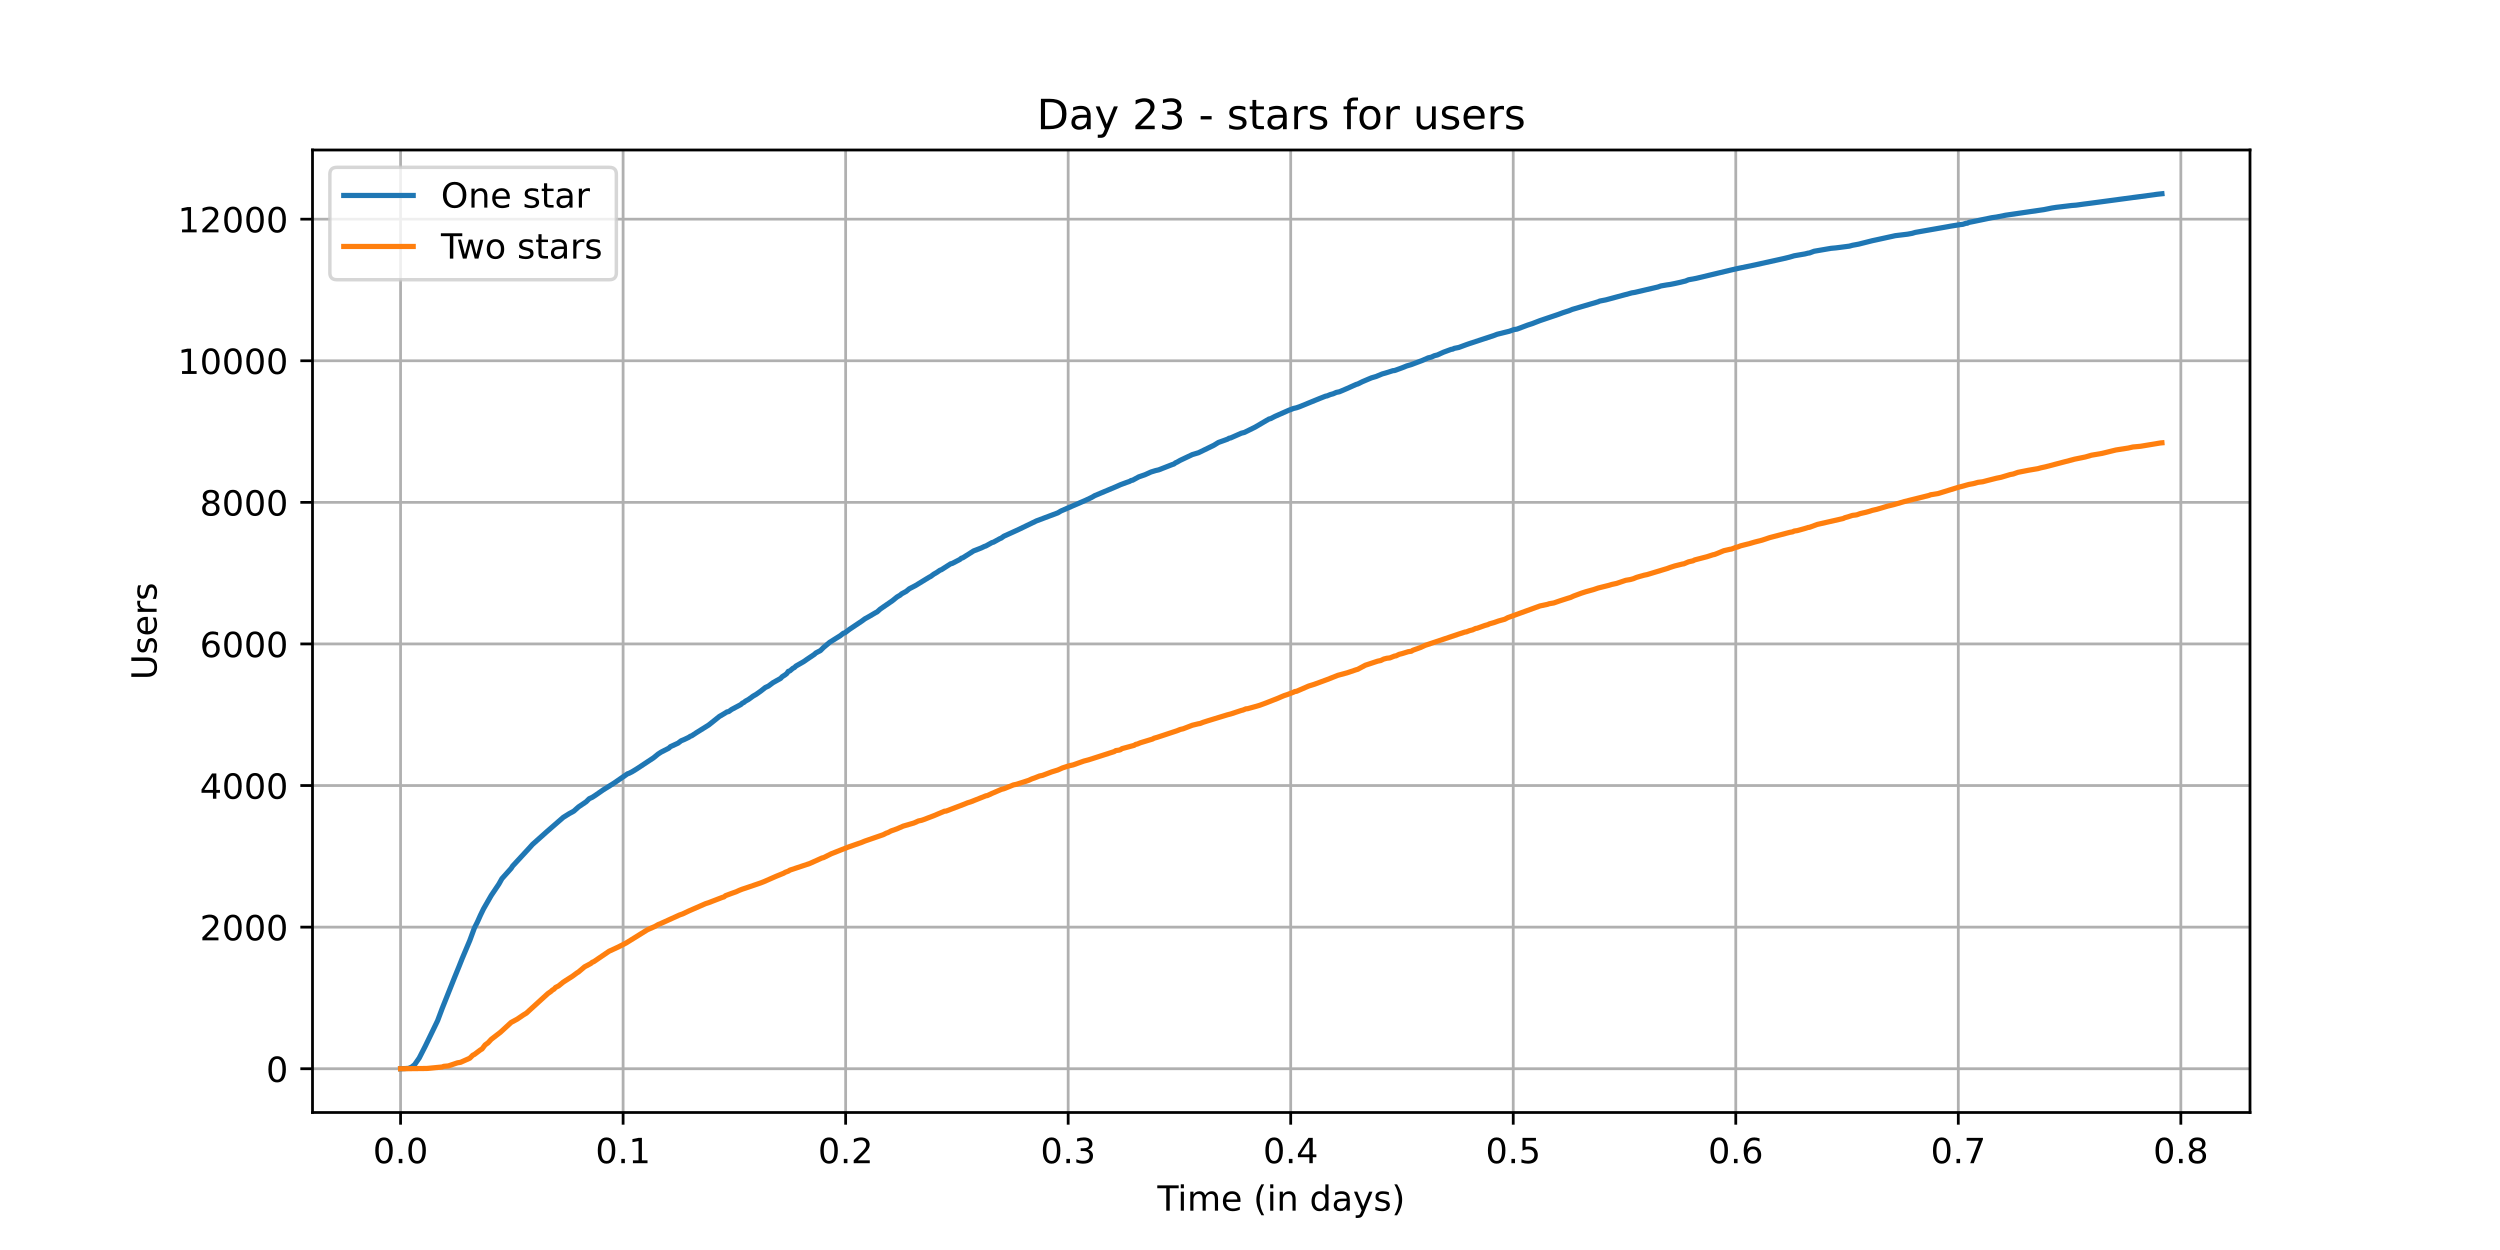 <?xml version="1.0" encoding="utf-8" standalone="no"?>
<!DOCTYPE svg PUBLIC "-//W3C//DTD SVG 1.1//EN"
  "http://www.w3.org/Graphics/SVG/1.1/DTD/svg11.dtd">
<!-- Created with matplotlib (https://matplotlib.org/) -->
<svg height="360pt" version="1.1" viewBox="0 0 720 360" width="720pt" xmlns="http://www.w3.org/2000/svg" xmlns:xlink="http://www.w3.org/1999/xlink">
 <defs>
  <style type="text/css">*{stroke-linecap:butt;stroke-linejoin:round;}</style>
 </defs>
 <g id="figure_1">
  <g id="patch_1">
   <path d="M 0 360 
L 720 360 
L 720 0 
L 0 0 
z
" style="fill:#ffffff;"/>
  </g>
  <g id="axes_1">
   <g id="patch_2">
    <path d="M 90 320.4 
L 648 320.4 
L 648 43.2 
L 90 43.2 
z
" style="fill:#ffffff;"/>
   </g>
   <g id="matplotlib.axis_1">
    <g id="xtick_1">
     <g id="line2d_1">
      <path clip-path="url(#p499cdba7c2)" d="M 115.364 320.4 
L 115.364 43.2 
" style="fill:none;stroke:#b0b0b0;stroke-linecap:square;stroke-width:0.8;"/>
     </g>
     <g id="line2d_2">
      <defs>
       <path d="M 0 0 
L 0 3.5 
" id="m4b38cd7a75" style="stroke:#000000;stroke-width:0.8;"/>
      </defs>
      <g>
       <use style="stroke:#000000;stroke-width:0.8;" x="115.364" xlink:href="#m4b38cd7a75" y="320.4"/>
      </g>
     </g>
     <g id="text_1">
      <!-- 0.0 -->
      <g transform="translate(107.412 334.998)scale(0.1 -0.1)">
       <defs>
        <path d="M 31.781 66.406 
Q 24.172 66.406 20.328 58.906 
Q 16.5 51.422 16.5 36.375 
Q 16.5 21.391 20.328 13.891 
Q 24.172 6.391 31.781 6.391 
Q 39.453 6.391 43.281 13.891 
Q 47.125 21.391 47.125 36.375 
Q 47.125 51.422 43.281 58.906 
Q 39.453 66.406 31.781 66.406 
z
M 31.781 74.219 
Q 44.047 74.219 50.516 64.516 
Q 56.984 54.828 56.984 36.375 
Q 56.984 17.969 50.516 8.266 
Q 44.047 -1.422 31.781 -1.422 
Q 19.531 -1.422 13.062 8.266 
Q 6.594 17.969 6.594 36.375 
Q 6.594 54.828 13.062 64.516 
Q 19.531 74.219 31.781 74.219 
z
" id="DejaVuSans-48"/>
        <path d="M 10.688 12.406 
L 21 12.406 
L 21 0 
L 10.688 0 
z
" id="DejaVuSans-46"/>
       </defs>
       <use xlink:href="#DejaVuSans-48"/>
       <use x="63.623" xlink:href="#DejaVuSans-46"/>
       <use x="95.41" xlink:href="#DejaVuSans-48"/>
      </g>
     </g>
    </g>
    <g id="xtick_2">
     <g id="line2d_3">
      <path clip-path="url(#p499cdba7c2)" d="M 179.453 320.4 
L 179.453 43.2 
" style="fill:none;stroke:#b0b0b0;stroke-linecap:square;stroke-width:0.8;"/>
     </g>
     <g id="line2d_4">
      <g>
       <use style="stroke:#000000;stroke-width:0.8;" x="179.453" xlink:href="#m4b38cd7a75" y="320.4"/>
      </g>
     </g>
     <g id="text_2">
      <!-- 0.1 -->
      <g transform="translate(171.502 334.998)scale(0.1 -0.1)">
       <defs>
        <path d="M 12.406 8.297 
L 28.516 8.297 
L 28.516 63.922 
L 10.984 60.406 
L 10.984 69.391 
L 28.422 72.906 
L 38.281 72.906 
L 38.281 8.297 
L 54.391 8.297 
L 54.391 0 
L 12.406 0 
z
" id="DejaVuSans-49"/>
       </defs>
       <use xlink:href="#DejaVuSans-48"/>
       <use x="63.623" xlink:href="#DejaVuSans-46"/>
       <use x="95.41" xlink:href="#DejaVuSans-49"/>
      </g>
     </g>
    </g>
    <g id="xtick_3">
     <g id="line2d_5">
      <path clip-path="url(#p499cdba7c2)" d="M 243.543 320.4 
L 243.543 43.2 
" style="fill:none;stroke:#b0b0b0;stroke-linecap:square;stroke-width:0.8;"/>
     </g>
     <g id="line2d_6">
      <g>
       <use style="stroke:#000000;stroke-width:0.8;" x="243.543" xlink:href="#m4b38cd7a75" y="320.4"/>
      </g>
     </g>
     <g id="text_3">
      <!-- 0.2 -->
      <g transform="translate(235.591 334.998)scale(0.1 -0.1)">
       <defs>
        <path d="M 19.188 8.297 
L 53.609 8.297 
L 53.609 0 
L 7.328 0 
L 7.328 8.297 
Q 12.938 14.109 22.625 23.891 
Q 32.328 33.688 34.812 36.531 
Q 39.547 41.844 41.422 45.531 
Q 43.312 49.219 43.312 52.781 
Q 43.312 58.594 39.234 62.25 
Q 35.156 65.922 28.609 65.922 
Q 23.969 65.922 18.812 64.312 
Q 13.672 62.703 7.812 59.422 
L 7.812 69.391 
Q 13.766 71.781 18.938 73 
Q 24.125 74.219 28.422 74.219 
Q 39.75 74.219 46.484 68.547 
Q 53.219 62.891 53.219 53.422 
Q 53.219 48.922 51.531 44.891 
Q 49.859 40.875 45.406 35.406 
Q 44.188 33.984 37.641 27.219 
Q 31.109 20.453 19.188 8.297 
z
" id="DejaVuSans-50"/>
       </defs>
       <use xlink:href="#DejaVuSans-48"/>
       <use x="63.623" xlink:href="#DejaVuSans-46"/>
       <use x="95.41" xlink:href="#DejaVuSans-50"/>
      </g>
     </g>
    </g>
    <g id="xtick_4">
     <g id="line2d_7">
      <path clip-path="url(#p499cdba7c2)" d="M 307.633 320.4 
L 307.633 43.2 
" style="fill:none;stroke:#b0b0b0;stroke-linecap:square;stroke-width:0.8;"/>
     </g>
     <g id="line2d_8">
      <g>
       <use style="stroke:#000000;stroke-width:0.8;" x="307.633" xlink:href="#m4b38cd7a75" y="320.4"/>
      </g>
     </g>
     <g id="text_4">
      <!-- 0.3 -->
      <g transform="translate(299.681 334.998)scale(0.1 -0.1)">
       <defs>
        <path d="M 40.578 39.312 
Q 47.656 37.797 51.625 33 
Q 55.609 28.219 55.609 21.188 
Q 55.609 10.406 48.188 4.484 
Q 40.766 -1.422 27.094 -1.422 
Q 22.516 -1.422 17.656 -0.516 
Q 12.797 0.391 7.625 2.203 
L 7.625 11.719 
Q 11.719 9.328 16.594 8.109 
Q 21.484 6.891 26.812 6.891 
Q 36.078 6.891 40.938 10.547 
Q 45.797 14.203 45.797 21.188 
Q 45.797 27.641 41.281 31.266 
Q 36.766 34.906 28.719 34.906 
L 20.219 34.906 
L 20.219 43.016 
L 29.109 43.016 
Q 36.375 43.016 40.234 45.922 
Q 44.094 48.828 44.094 54.297 
Q 44.094 59.906 40.109 62.906 
Q 36.141 65.922 28.719 65.922 
Q 24.656 65.922 20.016 65.031 
Q 15.375 64.156 9.812 62.312 
L 9.812 71.094 
Q 15.438 72.656 20.344 73.438 
Q 25.25 74.219 29.594 74.219 
Q 40.828 74.219 47.359 69.109 
Q 53.906 64.016 53.906 55.328 
Q 53.906 49.266 50.438 45.094 
Q 46.969 40.922 40.578 39.312 
z
" id="DejaVuSans-51"/>
       </defs>
       <use xlink:href="#DejaVuSans-48"/>
       <use x="63.623" xlink:href="#DejaVuSans-46"/>
       <use x="95.41" xlink:href="#DejaVuSans-51"/>
      </g>
     </g>
    </g>
    <g id="xtick_5">
     <g id="line2d_9">
      <path clip-path="url(#p499cdba7c2)" d="M 371.722 320.4 
L 371.722 43.2 
" style="fill:none;stroke:#b0b0b0;stroke-linecap:square;stroke-width:0.8;"/>
     </g>
     <g id="line2d_10">
      <g>
       <use style="stroke:#000000;stroke-width:0.8;" x="371.722" xlink:href="#m4b38cd7a75" y="320.4"/>
      </g>
     </g>
     <g id="text_5">
      <!-- 0.4 -->
      <g transform="translate(363.771 334.998)scale(0.1 -0.1)">
       <defs>
        <path d="M 37.797 64.312 
L 12.891 25.391 
L 37.797 25.391 
z
M 35.203 72.906 
L 47.609 72.906 
L 47.609 25.391 
L 58.016 25.391 
L 58.016 17.188 
L 47.609 17.188 
L 47.609 0 
L 37.797 0 
L 37.797 17.188 
L 4.891 17.188 
L 4.891 26.703 
z
" id="DejaVuSans-52"/>
       </defs>
       <use xlink:href="#DejaVuSans-48"/>
       <use x="63.623" xlink:href="#DejaVuSans-46"/>
       <use x="95.41" xlink:href="#DejaVuSans-52"/>
      </g>
     </g>
    </g>
    <g id="xtick_6">
     <g id="line2d_11">
      <path clip-path="url(#p499cdba7c2)" d="M 435.812 320.4 
L 435.812 43.2 
" style="fill:none;stroke:#b0b0b0;stroke-linecap:square;stroke-width:0.8;"/>
     </g>
     <g id="line2d_12">
      <g>
       <use style="stroke:#000000;stroke-width:0.8;" x="435.812" xlink:href="#m4b38cd7a75" y="320.4"/>
      </g>
     </g>
     <g id="text_6">
      <!-- 0.5 -->
      <g transform="translate(427.86 334.998)scale(0.1 -0.1)">
       <defs>
        <path d="M 10.797 72.906 
L 49.516 72.906 
L 49.516 64.594 
L 19.828 64.594 
L 19.828 46.734 
Q 21.969 47.469 24.109 47.828 
Q 26.266 48.188 28.422 48.188 
Q 40.625 48.188 47.75 41.5 
Q 54.891 34.812 54.891 23.391 
Q 54.891 11.625 47.562 5.094 
Q 40.234 -1.422 26.906 -1.422 
Q 22.312 -1.422 17.547 -0.641 
Q 12.797 0.141 7.719 1.703 
L 7.719 11.625 
Q 12.109 9.234 16.797 8.062 
Q 21.484 6.891 26.703 6.891 
Q 35.156 6.891 40.078 11.328 
Q 45.016 15.766 45.016 23.391 
Q 45.016 31 40.078 35.438 
Q 35.156 39.891 26.703 39.891 
Q 22.75 39.891 18.812 39.016 
Q 14.891 38.141 10.797 36.281 
z
" id="DejaVuSans-53"/>
       </defs>
       <use xlink:href="#DejaVuSans-48"/>
       <use x="63.623" xlink:href="#DejaVuSans-46"/>
       <use x="95.41" xlink:href="#DejaVuSans-53"/>
      </g>
     </g>
    </g>
    <g id="xtick_7">
     <g id="line2d_13">
      <path clip-path="url(#p499cdba7c2)" d="M 499.902 320.4 
L 499.902 43.2 
" style="fill:none;stroke:#b0b0b0;stroke-linecap:square;stroke-width:0.8;"/>
     </g>
     <g id="line2d_14">
      <g>
       <use style="stroke:#000000;stroke-width:0.8;" x="499.902" xlink:href="#m4b38cd7a75" y="320.4"/>
      </g>
     </g>
     <g id="text_7">
      <!-- 0.6 -->
      <g transform="translate(491.95 334.998)scale(0.1 -0.1)">
       <defs>
        <path d="M 33.016 40.375 
Q 26.375 40.375 22.484 35.828 
Q 18.609 31.297 18.609 23.391 
Q 18.609 15.531 22.484 10.953 
Q 26.375 6.391 33.016 6.391 
Q 39.656 6.391 43.531 10.953 
Q 47.406 15.531 47.406 23.391 
Q 47.406 31.297 43.531 35.828 
Q 39.656 40.375 33.016 40.375 
z
M 52.594 71.297 
L 52.594 62.312 
Q 48.875 64.062 45.094 64.984 
Q 41.312 65.922 37.594 65.922 
Q 27.828 65.922 22.672 59.328 
Q 17.531 52.734 16.797 39.406 
Q 19.672 43.656 24.016 45.922 
Q 28.375 48.188 33.594 48.188 
Q 44.578 48.188 50.953 41.516 
Q 57.328 34.859 57.328 23.391 
Q 57.328 12.156 50.688 5.359 
Q 44.047 -1.422 33.016 -1.422 
Q 20.359 -1.422 13.672 8.266 
Q 6.984 17.969 6.984 36.375 
Q 6.984 53.656 15.188 63.938 
Q 23.391 74.219 37.203 74.219 
Q 40.922 74.219 44.703 73.484 
Q 48.484 72.75 52.594 71.297 
z
" id="DejaVuSans-54"/>
       </defs>
       <use xlink:href="#DejaVuSans-48"/>
       <use x="63.623" xlink:href="#DejaVuSans-46"/>
       <use x="95.41" xlink:href="#DejaVuSans-54"/>
      </g>
     </g>
    </g>
    <g id="xtick_8">
     <g id="line2d_15">
      <path clip-path="url(#p499cdba7c2)" d="M 563.991 320.4 
L 563.991 43.2 
" style="fill:none;stroke:#b0b0b0;stroke-linecap:square;stroke-width:0.8;"/>
     </g>
     <g id="line2d_16">
      <g>
       <use style="stroke:#000000;stroke-width:0.8;" x="563.991" xlink:href="#m4b38cd7a75" y="320.4"/>
      </g>
     </g>
     <g id="text_8">
      <!-- 0.7 -->
      <g transform="translate(556.04 334.998)scale(0.1 -0.1)">
       <defs>
        <path d="M 8.203 72.906 
L 55.078 72.906 
L 55.078 68.703 
L 28.609 0 
L 18.312 0 
L 43.219 64.594 
L 8.203 64.594 
z
" id="DejaVuSans-55"/>
       </defs>
       <use xlink:href="#DejaVuSans-48"/>
       <use x="63.623" xlink:href="#DejaVuSans-46"/>
       <use x="95.41" xlink:href="#DejaVuSans-55"/>
      </g>
     </g>
    </g>
    <g id="xtick_9">
     <g id="line2d_17">
      <path clip-path="url(#p499cdba7c2)" d="M 628.081 320.4 
L 628.081 43.2 
" style="fill:none;stroke:#b0b0b0;stroke-linecap:square;stroke-width:0.8;"/>
     </g>
     <g id="line2d_18">
      <g>
       <use style="stroke:#000000;stroke-width:0.8;" x="628.081" xlink:href="#m4b38cd7a75" y="320.4"/>
      </g>
     </g>
     <g id="text_9">
      <!-- 0.8 -->
      <g transform="translate(620.129 334.998)scale(0.1 -0.1)">
       <defs>
        <path d="M 31.781 34.625 
Q 24.75 34.625 20.719 30.859 
Q 16.703 27.094 16.703 20.516 
Q 16.703 13.922 20.719 10.156 
Q 24.75 6.391 31.781 6.391 
Q 38.812 6.391 42.859 10.172 
Q 46.922 13.969 46.922 20.516 
Q 46.922 27.094 42.891 30.859 
Q 38.875 34.625 31.781 34.625 
z
M 21.922 38.812 
Q 15.578 40.375 12.031 44.719 
Q 8.5 49.078 8.5 55.328 
Q 8.5 64.062 14.719 69.141 
Q 20.953 74.219 31.781 74.219 
Q 42.672 74.219 48.875 69.141 
Q 55.078 64.062 55.078 55.328 
Q 55.078 49.078 51.531 44.719 
Q 48 40.375 41.703 38.812 
Q 48.828 37.156 52.797 32.312 
Q 56.781 27.484 56.781 20.516 
Q 56.781 9.906 50.312 4.234 
Q 43.844 -1.422 31.781 -1.422 
Q 19.734 -1.422 13.25 4.234 
Q 6.781 9.906 6.781 20.516 
Q 6.781 27.484 10.781 32.312 
Q 14.797 37.156 21.922 38.812 
z
M 18.312 54.391 
Q 18.312 48.734 21.844 45.562 
Q 25.391 42.391 31.781 42.391 
Q 38.141 42.391 41.719 45.562 
Q 45.312 48.734 45.312 54.391 
Q 45.312 60.062 41.719 63.234 
Q 38.141 66.406 31.781 66.406 
Q 25.391 66.406 21.844 63.234 
Q 18.312 60.062 18.312 54.391 
z
" id="DejaVuSans-56"/>
       </defs>
       <use xlink:href="#DejaVuSans-48"/>
       <use x="63.623" xlink:href="#DejaVuSans-46"/>
       <use x="95.41" xlink:href="#DejaVuSans-56"/>
      </g>
     </g>
    </g>
    <g id="text_10">
     <!-- Time (in days) -->
     <g transform="translate(333.327 348.677)scale(0.1 -0.1)">
      <defs>
       <path d="M -0.297 72.906 
L 61.375 72.906 
L 61.375 64.594 
L 35.5 64.594 
L 35.5 0 
L 25.594 0 
L 25.594 64.594 
L -0.297 64.594 
z
" id="DejaVuSans-84"/>
       <path d="M 9.422 54.688 
L 18.406 54.688 
L 18.406 0 
L 9.422 0 
z
M 9.422 75.984 
L 18.406 75.984 
L 18.406 64.594 
L 9.422 64.594 
z
" id="DejaVuSans-105"/>
       <path d="M 52 44.188 
Q 55.375 50.25 60.062 53.125 
Q 64.75 56 71.094 56 
Q 79.641 56 84.281 50.016 
Q 88.922 44.047 88.922 33.016 
L 88.922 0 
L 79.891 0 
L 79.891 32.719 
Q 79.891 40.578 77.094 44.375 
Q 74.312 48.188 68.609 48.188 
Q 61.625 48.188 57.562 43.547 
Q 53.516 38.922 53.516 30.906 
L 53.516 0 
L 44.484 0 
L 44.484 32.719 
Q 44.484 40.625 41.703 44.406 
Q 38.922 48.188 33.109 48.188 
Q 26.219 48.188 22.156 43.531 
Q 18.109 38.875 18.109 30.906 
L 18.109 0 
L 9.078 0 
L 9.078 54.688 
L 18.109 54.688 
L 18.109 46.188 
Q 21.188 51.219 25.484 53.609 
Q 29.781 56 35.688 56 
Q 41.656 56 45.828 52.969 
Q 50 49.953 52 44.188 
z
" id="DejaVuSans-109"/>
       <path d="M 56.203 29.594 
L 56.203 25.203 
L 14.891 25.203 
Q 15.484 15.922 20.484 11.062 
Q 25.484 6.203 34.422 6.203 
Q 39.594 6.203 44.453 7.469 
Q 49.312 8.734 54.109 11.281 
L 54.109 2.781 
Q 49.266 0.734 44.188 -0.344 
Q 39.109 -1.422 33.891 -1.422 
Q 20.797 -1.422 13.156 6.188 
Q 5.516 13.812 5.516 26.812 
Q 5.516 40.234 12.766 48.109 
Q 20.016 56 32.328 56 
Q 43.359 56 49.781 48.891 
Q 56.203 41.797 56.203 29.594 
z
M 47.219 32.234 
Q 47.125 39.594 43.094 43.984 
Q 39.062 48.391 32.422 48.391 
Q 24.906 48.391 20.391 44.141 
Q 15.875 39.891 15.188 32.172 
z
" id="DejaVuSans-101"/>
       <path id="DejaVuSans-32"/>
       <path d="M 31 75.875 
Q 24.469 64.656 21.281 53.656 
Q 18.109 42.672 18.109 31.391 
Q 18.109 20.125 21.312 9.062 
Q 24.516 -2 31 -13.188 
L 23.188 -13.188 
Q 15.875 -1.703 12.234 9.375 
Q 8.594 20.453 8.594 31.391 
Q 8.594 42.281 12.203 53.312 
Q 15.828 64.359 23.188 75.875 
z
" id="DejaVuSans-40"/>
       <path d="M 54.891 33.016 
L 54.891 0 
L 45.906 0 
L 45.906 32.719 
Q 45.906 40.484 42.875 44.328 
Q 39.844 48.188 33.797 48.188 
Q 26.516 48.188 22.312 43.547 
Q 18.109 38.922 18.109 30.906 
L 18.109 0 
L 9.078 0 
L 9.078 54.688 
L 18.109 54.688 
L 18.109 46.188 
Q 21.344 51.125 25.703 53.562 
Q 30.078 56 35.797 56 
Q 45.219 56 50.047 50.172 
Q 54.891 44.344 54.891 33.016 
z
" id="DejaVuSans-110"/>
       <path d="M 45.406 46.391 
L 45.406 75.984 
L 54.391 75.984 
L 54.391 0 
L 45.406 0 
L 45.406 8.203 
Q 42.578 3.328 38.25 0.953 
Q 33.938 -1.422 27.875 -1.422 
Q 17.969 -1.422 11.734 6.484 
Q 5.516 14.406 5.516 27.297 
Q 5.516 40.188 11.734 48.094 
Q 17.969 56 27.875 56 
Q 33.938 56 38.25 53.625 
Q 42.578 51.266 45.406 46.391 
z
M 14.797 27.297 
Q 14.797 17.391 18.875 11.75 
Q 22.953 6.109 30.078 6.109 
Q 37.203 6.109 41.297 11.75 
Q 45.406 17.391 45.406 27.297 
Q 45.406 37.203 41.297 42.844 
Q 37.203 48.484 30.078 48.484 
Q 22.953 48.484 18.875 42.844 
Q 14.797 37.203 14.797 27.297 
z
" id="DejaVuSans-100"/>
       <path d="M 34.281 27.484 
Q 23.391 27.484 19.188 25 
Q 14.984 22.516 14.984 16.5 
Q 14.984 11.719 18.141 8.906 
Q 21.297 6.109 26.703 6.109 
Q 34.188 6.109 38.703 11.406 
Q 43.219 16.703 43.219 25.484 
L 43.219 27.484 
z
M 52.203 31.203 
L 52.203 0 
L 43.219 0 
L 43.219 8.297 
Q 40.141 3.328 35.547 0.953 
Q 30.953 -1.422 24.312 -1.422 
Q 15.922 -1.422 10.953 3.297 
Q 6 8.016 6 15.922 
Q 6 25.141 12.172 29.828 
Q 18.359 34.516 30.609 34.516 
L 43.219 34.516 
L 43.219 35.406 
Q 43.219 41.609 39.141 45 
Q 35.062 48.391 27.688 48.391 
Q 23 48.391 18.547 47.266 
Q 14.109 46.141 10.016 43.891 
L 10.016 52.203 
Q 14.938 54.109 19.578 55.047 
Q 24.219 56 28.609 56 
Q 40.484 56 46.344 49.844 
Q 52.203 43.703 52.203 31.203 
z
" id="DejaVuSans-97"/>
       <path d="M 32.172 -5.078 
Q 28.375 -14.844 24.75 -17.812 
Q 21.141 -20.797 15.094 -20.797 
L 7.906 -20.797 
L 7.906 -13.281 
L 13.188 -13.281 
Q 16.891 -13.281 18.938 -11.516 
Q 21 -9.766 23.484 -3.219 
L 25.094 0.875 
L 2.984 54.688 
L 12.5 54.688 
L 29.594 11.922 
L 46.688 54.688 
L 56.203 54.688 
z
" id="DejaVuSans-121"/>
       <path d="M 44.281 53.078 
L 44.281 44.578 
Q 40.484 46.531 36.375 47.5 
Q 32.281 48.484 27.875 48.484 
Q 21.188 48.484 17.844 46.438 
Q 14.5 44.391 14.5 40.281 
Q 14.5 37.156 16.891 35.375 
Q 19.281 33.594 26.516 31.984 
L 29.594 31.297 
Q 39.156 29.25 43.188 25.516 
Q 47.219 21.781 47.219 15.094 
Q 47.219 7.469 41.188 3.016 
Q 35.156 -1.422 24.609 -1.422 
Q 20.219 -1.422 15.453 -0.562 
Q 10.688 0.297 5.422 2 
L 5.422 11.281 
Q 10.406 8.688 15.234 7.391 
Q 20.062 6.109 24.812 6.109 
Q 31.156 6.109 34.562 8.281 
Q 37.984 10.453 37.984 14.406 
Q 37.984 18.062 35.516 20.016 
Q 33.062 21.969 24.703 23.781 
L 21.578 24.516 
Q 13.234 26.266 9.516 29.906 
Q 5.812 33.547 5.812 39.891 
Q 5.812 47.609 11.281 51.797 
Q 16.75 56 26.812 56 
Q 31.781 56 36.172 55.266 
Q 40.578 54.547 44.281 53.078 
z
" id="DejaVuSans-115"/>
       <path d="M 8.016 75.875 
L 15.828 75.875 
Q 23.141 64.359 26.781 53.312 
Q 30.422 42.281 30.422 31.391 
Q 30.422 20.453 26.781 9.375 
Q 23.141 -1.703 15.828 -13.188 
L 8.016 -13.188 
Q 14.5 -2 17.703 9.062 
Q 20.906 20.125 20.906 31.391 
Q 20.906 42.672 17.703 53.656 
Q 14.5 64.656 8.016 75.875 
z
" id="DejaVuSans-41"/>
      </defs>
      <use xlink:href="#DejaVuSans-84"/>
      <use x="57.959" xlink:href="#DejaVuSans-105"/>
      <use x="85.742" xlink:href="#DejaVuSans-109"/>
      <use x="183.154" xlink:href="#DejaVuSans-101"/>
      <use x="244.678" xlink:href="#DejaVuSans-32"/>
      <use x="276.465" xlink:href="#DejaVuSans-40"/>
      <use x="315.479" xlink:href="#DejaVuSans-105"/>
      <use x="343.262" xlink:href="#DejaVuSans-110"/>
      <use x="406.641" xlink:href="#DejaVuSans-32"/>
      <use x="438.428" xlink:href="#DejaVuSans-100"/>
      <use x="501.904" xlink:href="#DejaVuSans-97"/>
      <use x="563.184" xlink:href="#DejaVuSans-121"/>
      <use x="622.363" xlink:href="#DejaVuSans-115"/>
      <use x="674.463" xlink:href="#DejaVuSans-41"/>
     </g>
    </g>
   </g>
   <g id="matplotlib.axis_2">
    <g id="ytick_1">
     <g id="line2d_19">
      <path clip-path="url(#p499cdba7c2)" d="M 90 307.8 
L 648 307.8 
" style="fill:none;stroke:#b0b0b0;stroke-linecap:square;stroke-width:0.8;"/>
     </g>
     <g id="line2d_20">
      <defs>
       <path d="M 0 0 
L -3.5 0 
" id="m3f28832630" style="stroke:#000000;stroke-width:0.8;"/>
      </defs>
      <g>
       <use style="stroke:#000000;stroke-width:0.8;" x="90" xlink:href="#m3f28832630" y="307.8"/>
      </g>
     </g>
     <g id="text_11">
      <!-- 0 -->
      <g transform="translate(76.638 311.599)scale(0.1 -0.1)">
       <use xlink:href="#DejaVuSans-48"/>
      </g>
     </g>
    </g>
    <g id="ytick_2">
     <g id="line2d_21">
      <path clip-path="url(#p499cdba7c2)" d="M 90 267.02 
L 648 267.02 
" style="fill:none;stroke:#b0b0b0;stroke-linecap:square;stroke-width:0.8;"/>
     </g>
     <g id="line2d_22">
      <g>
       <use style="stroke:#000000;stroke-width:0.8;" x="90" xlink:href="#m3f28832630" y="267.02"/>
      </g>
     </g>
     <g id="text_12">
      <!-- 2000 -->
      <g transform="translate(57.55 270.819)scale(0.1 -0.1)">
       <use xlink:href="#DejaVuSans-50"/>
       <use x="63.623" xlink:href="#DejaVuSans-48"/>
       <use x="127.246" xlink:href="#DejaVuSans-48"/>
       <use x="190.869" xlink:href="#DejaVuSans-48"/>
      </g>
     </g>
    </g>
    <g id="ytick_3">
     <g id="line2d_23">
      <path clip-path="url(#p499cdba7c2)" d="M 90 226.24 
L 648 226.24 
" style="fill:none;stroke:#b0b0b0;stroke-linecap:square;stroke-width:0.8;"/>
     </g>
     <g id="line2d_24">
      <g>
       <use style="stroke:#000000;stroke-width:0.8;" x="90" xlink:href="#m3f28832630" y="226.24"/>
      </g>
     </g>
     <g id="text_13">
      <!-- 4000 -->
      <g transform="translate(57.55 230.039)scale(0.1 -0.1)">
       <use xlink:href="#DejaVuSans-52"/>
       <use x="63.623" xlink:href="#DejaVuSans-48"/>
       <use x="127.246" xlink:href="#DejaVuSans-48"/>
       <use x="190.869" xlink:href="#DejaVuSans-48"/>
      </g>
     </g>
    </g>
    <g id="ytick_4">
     <g id="line2d_25">
      <path clip-path="url(#p499cdba7c2)" d="M 90 185.46 
L 648 185.46 
" style="fill:none;stroke:#b0b0b0;stroke-linecap:square;stroke-width:0.8;"/>
     </g>
     <g id="line2d_26">
      <g>
       <use style="stroke:#000000;stroke-width:0.8;" x="90" xlink:href="#m3f28832630" y="185.46"/>
      </g>
     </g>
     <g id="text_14">
      <!-- 6000 -->
      <g transform="translate(57.55 189.259)scale(0.1 -0.1)">
       <use xlink:href="#DejaVuSans-54"/>
       <use x="63.623" xlink:href="#DejaVuSans-48"/>
       <use x="127.246" xlink:href="#DejaVuSans-48"/>
       <use x="190.869" xlink:href="#DejaVuSans-48"/>
      </g>
     </g>
    </g>
    <g id="ytick_5">
     <g id="line2d_27">
      <path clip-path="url(#p499cdba7c2)" d="M 90 144.68 
L 648 144.68 
" style="fill:none;stroke:#b0b0b0;stroke-linecap:square;stroke-width:0.8;"/>
     </g>
     <g id="line2d_28">
      <g>
       <use style="stroke:#000000;stroke-width:0.8;" x="90" xlink:href="#m3f28832630" y="144.68"/>
      </g>
     </g>
     <g id="text_15">
      <!-- 8000 -->
      <g transform="translate(57.55 148.479)scale(0.1 -0.1)">
       <use xlink:href="#DejaVuSans-56"/>
       <use x="63.623" xlink:href="#DejaVuSans-48"/>
       <use x="127.246" xlink:href="#DejaVuSans-48"/>
       <use x="190.869" xlink:href="#DejaVuSans-48"/>
      </g>
     </g>
    </g>
    <g id="ytick_6">
     <g id="line2d_29">
      <path clip-path="url(#p499cdba7c2)" d="M 90 103.9 
L 648 103.9 
" style="fill:none;stroke:#b0b0b0;stroke-linecap:square;stroke-width:0.8;"/>
     </g>
     <g id="line2d_30">
      <g>
       <use style="stroke:#000000;stroke-width:0.8;" x="90" xlink:href="#m3f28832630" y="103.9"/>
      </g>
     </g>
     <g id="text_16">
      <!-- 10000 -->
      <g transform="translate(51.188 107.699)scale(0.1 -0.1)">
       <use xlink:href="#DejaVuSans-49"/>
       <use x="63.623" xlink:href="#DejaVuSans-48"/>
       <use x="127.246" xlink:href="#DejaVuSans-48"/>
       <use x="190.869" xlink:href="#DejaVuSans-48"/>
       <use x="254.492" xlink:href="#DejaVuSans-48"/>
      </g>
     </g>
    </g>
    <g id="ytick_7">
     <g id="line2d_31">
      <path clip-path="url(#p499cdba7c2)" d="M 90 63.12 
L 648 63.12 
" style="fill:none;stroke:#b0b0b0;stroke-linecap:square;stroke-width:0.8;"/>
     </g>
     <g id="line2d_32">
      <g>
       <use style="stroke:#000000;stroke-width:0.8;" x="90" xlink:href="#m3f28832630" y="63.12"/>
      </g>
     </g>
     <g id="text_17">
      <!-- 12000 -->
      <g transform="translate(51.188 66.919)scale(0.1 -0.1)">
       <use xlink:href="#DejaVuSans-49"/>
       <use x="63.623" xlink:href="#DejaVuSans-50"/>
       <use x="127.246" xlink:href="#DejaVuSans-48"/>
       <use x="190.869" xlink:href="#DejaVuSans-48"/>
       <use x="254.492" xlink:href="#DejaVuSans-48"/>
      </g>
     </g>
    </g>
    <g id="text_18">
     <!-- Users -->
     <g transform="translate(45.108 195.801)rotate(-90)scale(0.1 -0.1)">
      <defs>
       <path d="M 8.688 72.906 
L 18.609 72.906 
L 18.609 28.609 
Q 18.609 16.891 22.844 11.734 
Q 27.094 6.594 36.625 6.594 
Q 46.094 6.594 50.344 11.734 
Q 54.594 16.891 54.594 28.609 
L 54.594 72.906 
L 64.5 72.906 
L 64.5 27.391 
Q 64.5 13.141 57.438 5.859 
Q 50.391 -1.422 36.625 -1.422 
Q 22.797 -1.422 15.734 5.859 
Q 8.688 13.141 8.688 27.391 
z
" id="DejaVuSans-85"/>
       <path d="M 41.109 46.297 
Q 39.594 47.172 37.812 47.578 
Q 36.031 48 33.891 48 
Q 26.266 48 22.188 43.047 
Q 18.109 38.094 18.109 28.812 
L 18.109 0 
L 9.078 0 
L 9.078 54.688 
L 18.109 54.688 
L 18.109 46.188 
Q 20.953 51.172 25.484 53.578 
Q 30.031 56 36.531 56 
Q 37.453 56 38.578 55.875 
Q 39.703 55.766 41.062 55.516 
z
" id="DejaVuSans-114"/>
      </defs>
      <use xlink:href="#DejaVuSans-85"/>
      <use x="73.193" xlink:href="#DejaVuSans-115"/>
      <use x="125.293" xlink:href="#DejaVuSans-101"/>
      <use x="186.816" xlink:href="#DejaVuSans-114"/>
      <use x="227.93" xlink:href="#DejaVuSans-115"/>
     </g>
    </g>
   </g>
   <g id="line2d_33">
    <path clip-path="url(#p499cdba7c2)" d="M 115.364 307.8 
L 117.648 307.698 
L 118.531 307.331 
L 119.414 306.617 
L 120.742 304.701 
L 122.5 301.255 
L 126.03 293.955 
L 127.351 290.428 
L 130.882 281.578 
L 132.202 278.336 
L 133.085 276.114 
L 135.295 270.874 
L 136.616 267.285 
L 137.498 265.532 
L 138.381 263.554 
L 139.264 261.739 
L 141.467 257.906 
L 143.67 254.623 
L 144.553 253.053 
L 147.201 250.096 
L 147.638 249.423 
L 152.497 244.163 
L 153.372 243.184 
L 156.466 240.431 
L 157.348 239.636 
L 162.2 235.416 
L 163.958 234.314 
L 164.84 233.845 
L 165.285 233.58 
L 166.606 232.398 
L 168.809 230.909 
L 169.692 230.033 
L 170.574 229.625 
L 171.457 229.054 
L 173.66 227.525 
L 176.753 225.588 
L 180.722 222.855 
L 181.159 222.713 
L 182.042 222.264 
L 183.37 221.448 
L 188.221 218.247 
L 189.541 217.166 
L 190.424 216.596 
L 192.627 215.474 
L 193.072 215.046 
L 195.275 214.026 
L 196.158 213.354 
L 197.041 212.987 
L 198.361 212.354 
L 198.806 212.049 
L 199.244 211.885 
L 200.564 211.009 
L 204.095 208.807 
L 205.861 207.4 
L 207.181 206.339 
L 208.509 205.565 
L 209.391 205.014 
L 209.829 204.953 
L 210.712 204.321 
L 213.36 202.914 
L 213.798 202.506 
L 214.243 202.302 
L 214.68 201.935 
L 215.563 201.446 
L 216.883 200.487 
L 217.766 199.978 
L 219.094 199.04 
L 220.414 198 
L 221.297 197.592 
L 222.617 196.613 
L 224.828 195.37 
L 225.266 194.901 
L 226.148 194.33 
L 226.586 193.983 
L 227.031 193.351 
L 227.469 193.229 
L 228.351 192.474 
L 228.796 192.25 
L 229.234 191.822 
L 231.445 190.558 
L 232.32 189.946 
L 234.53 188.457 
L 234.968 188.05 
L 236.296 187.356 
L 237.171 186.48 
L 238.937 184.991 
L 242.03 183.054 
L 242.905 182.361 
L 243.35 182.238 
L 244.67 181.239 
L 248.201 178.874 
L 249.084 178.222 
L 250.404 177.488 
L 252.17 176.448 
L 252.615 176.223 
L 253.498 175.428 
L 254.38 174.816 
L 257.021 173.002 
L 258.349 171.921 
L 259.232 171.411 
L 259.669 171.024 
L 260.99 170.31 
L 261.872 169.576 
L 263.638 168.659 
L 267.606 166.232 
L 268.051 166.008 
L 268.934 165.355 
L 269.817 164.846 
L 270.699 164.234 
L 271.137 164.071 
L 273.785 162.379 
L 274.223 162.277 
L 276.426 161.135 
L 276.871 160.768 
L 277.309 160.625 
L 280.402 158.668 
L 282.605 157.811 
L 283.488 157.383 
L 283.925 157.24 
L 285.691 156.262 
L 286.136 156.139 
L 287.901 155.16 
L 288.346 154.977 
L 289.118 154.426 
L 292.315 152.979 
L 293.635 152.367 
L 298.487 150.022 
L 304.666 147.698 
L 305.548 147.168 
L 311.282 144.68 
L 312.603 144.109 
L 314.368 143.273 
L 315.28 142.743 
L 321.348 140.194 
L 322.676 139.603 
L 323.551 139.277 
L 324.434 138.95 
L 325.317 138.645 
L 325.762 138.379 
L 326.199 138.298 
L 327.965 137.34 
L 329.73 136.728 
L 331.496 135.933 
L 332.816 135.525 
L 333.699 135.321 
L 337.667 133.771 
L 338.105 133.629 
L 338.55 133.282 
L 338.988 133.098 
L 339.87 132.589 
L 343.401 130.917 
L 345.167 130.387 
L 349.573 128.246 
L 350.901 127.43 
L 352.659 126.798 
L 353.541 126.472 
L 353.986 126.207 
L 354.424 126.125 
L 357.51 124.759 
L 358.393 124.535 
L 361.486 123.005 
L 365.454 120.681 
L 365.892 120.579 
L 367.212 119.906 
L 371.181 118.153 
L 372.509 117.643 
L 373.391 117.439 
L 374.274 117.133 
L 380.001 114.788 
L 380.883 114.442 
L 381.766 114.095 
L 382.211 114.013 
L 383.094 113.646 
L 383.977 113.402 
L 384.852 113.014 
L 385.735 112.831 
L 386.617 112.464 
L 387.945 111.893 
L 390.586 110.71 
L 391.031 110.588 
L 392.351 109.935 
L 394.117 109.181 
L 394.999 108.814 
L 396.32 108.427 
L 398.085 107.693 
L 398.968 107.448 
L 401.171 106.755 
L 401.616 106.714 
L 402.936 106.245 
L 403.819 105.919 
L 405.139 105.388 
L 406.467 105.001 
L 408.67 104.165 
L 409.553 103.839 
L 411.318 103.064 
L 412.201 102.86 
L 413.084 102.452 
L 413.967 102.228 
L 415.725 101.433 
L 417.935 100.617 
L 418.373 100.556 
L 418.818 100.332 
L 420.138 100.067 
L 422.341 99.251 
L 423.224 98.945 
L 430.278 96.621 
L 431.161 96.274 
L 434.692 95.397 
L 436.012 94.928 
L 436.895 94.786 
L 439.981 93.623 
L 441.309 93.195 
L 442.191 92.849 
L 443.512 92.339 
L 448.808 90.545 
L 450.128 90.055 
L 451.894 89.484 
L 452.776 89.117 
L 460.268 86.915 
L 460.714 86.711 
L 462.479 86.365 
L 469.971 84.346 
L 470.854 84.203 
L 477.478 82.654 
L 478.353 82.348 
L 480.118 82.042 
L 481.001 81.92 
L 482.329 81.655 
L 484.087 81.267 
L 484.97 81.043 
L 485.415 80.941 
L 486.297 80.574 
L 488.501 80.166 
L 498.21 77.842 
L 500.413 77.332 
L 505.272 76.333 
L 513.654 74.477 
L 515.42 74.049 
L 516.74 73.662 
L 519.826 73.131 
L 520.709 72.907 
L 521.154 72.846 
L 522.474 72.357 
L 527.325 71.521 
L 528.653 71.398 
L 529.973 71.235 
L 532.622 70.889 
L 533.504 70.644 
L 535.27 70.318 
L 539.238 69.319 
L 540.566 69.033 
L 545.862 67.871 
L 549.386 67.443 
L 550.714 67.198 
L 551.596 66.933 
L 560.861 65.302 
L 561.744 65.139 
L 564.392 64.71 
L 565.275 64.608 
L 566.157 64.323 
L 566.595 64.282 
L 567.033 64.058 
L 568.36 63.793 
L 573.657 62.692 
L 574.985 62.508 
L 577.633 61.978 
L 588.663 60.367 
L 589.983 60.102 
L 590.866 59.919 
L 592.194 59.715 
L 593.076 59.613 
L 596.607 59.185 
L 597.928 59.083 
L 600.138 58.777 
L 601.904 58.553 
L 621.316 55.943 
L 622.636 55.8 
L 622.636 55.8 
" style="fill:none;stroke:#1f77b4;stroke-linecap:square;stroke-width:1.5;"/>
   </g>
   <g id="line2d_34">
    <path clip-path="url(#p499cdba7c2)" d="M 115.364 307.8 
L 122.945 307.718 
L 127.351 307.29 
L 127.796 307.107 
L 129.116 306.984 
L 131.764 306.087 
L 132.647 305.945 
L 135.295 304.762 
L 136.178 303.885 
L 136.616 303.681 
L 138.381 302.356 
L 138.819 302.111 
L 139.701 300.949 
L 140.584 300.296 
L 141.467 299.338 
L 142.787 298.319 
L 144.115 297.299 
L 147.201 294.465 
L 148.966 293.507 
L 150.732 292.304 
L 151.614 291.773 
L 152.497 290.958 
L 157.786 286.146 
L 158.669 285.534 
L 159.106 285.126 
L 159.551 284.882 
L 159.989 284.392 
L 160.872 283.944 
L 162.2 282.863 
L 163.082 282.292 
L 164.84 281.171 
L 166.168 280.192 
L 166.606 279.927 
L 168.371 278.438 
L 170.137 277.5 
L 170.574 277.133 
L 171.019 276.95 
L 175.425 273.953 
L 178.074 272.729 
L 180.277 271.608 
L 186.456 267.774 
L 188.659 266.796 
L 189.541 266.286 
L 190.424 265.919 
L 195.713 263.513 
L 196.596 263.207 
L 198.361 262.371 
L 203.212 260.251 
L 204.095 259.965 
L 208.064 258.436 
L 208.509 258.313 
L 208.946 257.946 
L 210.712 257.294 
L 212.032 256.825 
L 212.915 256.417 
L 213.798 256.071 
L 214.68 255.785 
L 219.094 254.276 
L 219.977 253.93 
L 223.5 252.38 
L 225.711 251.483 
L 226.148 251.218 
L 227.031 250.892 
L 227.469 250.606 
L 233.203 248.689 
L 236.733 247.099 
L 237.171 246.997 
L 239.382 245.896 
L 244.233 243.979 
L 248.201 242.593 
L 249.084 242.226 
L 254.38 240.391 
L 255.256 239.942 
L 255.701 239.799 
L 256.583 239.33 
L 258.349 238.698 
L 260.114 237.923 
L 263.2 237.026 
L 264.52 236.435 
L 265.403 236.251 
L 266.286 235.946 
L 267.169 235.599 
L 268.934 234.926 
L 272.02 233.621 
L 272.458 233.601 
L 277.754 231.582 
L 278.637 231.215 
L 279.519 230.95 
L 283.925 229.197 
L 284.37 229.115 
L 285.691 228.503 
L 288.346 227.361 
L 289.118 227.158 
L 291.87 226.056 
L 292.753 225.873 
L 296.283 224.731 
L 297.166 224.323 
L 298.049 224.017 
L 299.369 223.487 
L 300.252 223.304 
L 302.9 222.305 
L 304.666 221.754 
L 305.986 221.163 
L 307.751 220.592 
L 309.079 220.286 
L 312.165 219.185 
L 313.485 218.838 
L 315.28 218.268 
L 320.91 216.453 
L 321.348 216.167 
L 322.231 216.045 
L 322.676 215.923 
L 323.114 215.617 
L 326.644 214.658 
L 327.082 214.373 
L 327.527 214.291 
L 328.41 213.924 
L 331.933 212.844 
L 332.378 212.599 
L 333.254 212.354 
L 338.988 210.458 
L 339.87 210.091 
L 340.753 209.887 
L 343.401 208.868 
L 345.167 208.44 
L 345.604 208.378 
L 346.487 208.032 
L 347.807 207.604 
L 353.541 205.85 
L 354.424 205.626 
L 357.51 204.606 
L 357.955 204.504 
L 358.838 204.137 
L 359.275 204.117 
L 361.486 203.505 
L 362.806 203.118 
L 364.572 202.465 
L 368.095 201.079 
L 368.978 200.691 
L 369.86 200.324 
L 370.743 200.039 
L 372.509 199.366 
L 372.946 199.142 
L 373.391 199.101 
L 376.915 197.572 
L 378.243 197.164 
L 380.001 196.532 
L 382.211 195.716 
L 385.297 194.493 
L 387.945 193.779 
L 390.586 192.882 
L 391.031 192.76 
L 393.234 191.577 
L 394.117 191.292 
L 396.765 190.415 
L 397.647 190.231 
L 398.53 189.803 
L 399.406 189.579 
L 400.288 189.477 
L 401.616 188.947 
L 402.054 188.886 
L 402.936 188.457 
L 403.819 188.233 
L 405.585 187.683 
L 406.467 187.56 
L 406.905 187.275 
L 409.115 186.48 
L 410.436 185.868 
L 420.138 182.605 
L 421.904 182.034 
L 422.341 181.973 
L 423.224 181.627 
L 424.107 181.402 
L 424.989 180.995 
L 425.427 180.933 
L 427.638 180.138 
L 428.52 179.894 
L 428.958 179.669 
L 430.278 179.302 
L 431.606 178.833 
L 433.372 178.344 
L 434.254 177.875 
L 443.512 174.511 
L 445.715 174.042 
L 446.16 173.878 
L 447.48 173.654 
L 449.246 173.042 
L 450.566 172.614 
L 451.449 172.329 
L 452.331 172.064 
L 453.214 171.656 
L 455.417 170.84 
L 456.745 170.412 
L 457.628 170.168 
L 458.948 169.8 
L 460.268 169.352 
L 463.362 168.577 
L 464.237 168.312 
L 465.565 168.027 
L 468.213 167.129 
L 469.533 166.905 
L 470.416 166.66 
L 471.299 166.293 
L 472.181 166.028 
L 473.502 165.661 
L 474.384 165.478 
L 480.118 163.745 
L 481.001 163.418 
L 482.329 162.99 
L 484.532 162.44 
L 484.97 162.379 
L 486.297 161.808 
L 487.18 161.604 
L 487.618 161.502 
L 488.063 161.257 
L 491.594 160.34 
L 493.359 159.769 
L 493.797 159.687 
L 494.68 159.34 
L 496.445 158.606 
L 498.21 158.199 
L 498.648 158.137 
L 499.976 157.628 
L 500.413 157.546 
L 501.296 157.199 
L 503.944 156.527 
L 505.272 156.139 
L 507.475 155.568 
L 509.678 154.834 
L 515.42 153.325 
L 516.302 153.162 
L 516.74 152.938 
L 517.623 152.816 
L 518.943 152.449 
L 519.826 152.204 
L 520.709 151.918 
L 521.154 151.857 
L 523.357 151.042 
L 530.856 149.329 
L 531.301 149.105 
L 532.184 148.86 
L 533.504 148.432 
L 534.387 148.33 
L 534.832 148.248 
L 535.715 147.922 
L 537.48 147.514 
L 538.355 147.27 
L 539.238 146.984 
L 540.566 146.678 
L 543.652 145.761 
L 545.417 145.332 
L 548.51 144.435 
L 555.565 142.682 
L 556.002 142.498 
L 558.213 142.131 
L 563.947 140.357 
L 564.83 140.133 
L 567.033 139.521 
L 568.36 139.277 
L 569.681 138.91 
L 571.009 138.747 
L 572.329 138.4 
L 574.985 137.727 
L 576.305 137.462 
L 578.953 136.667 
L 579.836 136.504 
L 581.164 136.035 
L 584.249 135.423 
L 586.897 134.974 
L 587.78 134.73 
L 589.101 134.444 
L 597.49 132.242 
L 600.576 131.61 
L 602.341 131.1 
L 605.427 130.57 
L 609.403 129.591 
L 612.926 129.041 
L 614.254 128.735 
L 616.457 128.531 
L 622.191 127.573 
L 622.636 127.532 
L 622.636 127.532 
" style="fill:none;stroke:#ff7f0e;stroke-linecap:square;stroke-width:1.5;"/>
   </g>
   <g id="patch_3">
    <path d="M 90 320.4 
L 90 43.2 
" style="fill:none;stroke:#000000;stroke-linecap:square;stroke-linejoin:miter;stroke-width:0.8;"/>
   </g>
   <g id="patch_4">
    <path d="M 648 320.4 
L 648 43.2 
" style="fill:none;stroke:#000000;stroke-linecap:square;stroke-linejoin:miter;stroke-width:0.8;"/>
   </g>
   <g id="patch_5">
    <path d="M 90 320.4 
L 648 320.4 
" style="fill:none;stroke:#000000;stroke-linecap:square;stroke-linejoin:miter;stroke-width:0.8;"/>
   </g>
   <g id="patch_6">
    <path d="M 90 43.2 
L 648 43.2 
" style="fill:none;stroke:#000000;stroke-linecap:square;stroke-linejoin:miter;stroke-width:0.8;"/>
   </g>
   <g id="text_19">
    <!-- Day 23 - stars for users -->
    <g transform="translate(298.609 37.2)scale(0.12 -0.12)">
     <defs>
      <path d="M 19.672 64.797 
L 19.672 8.109 
L 31.594 8.109 
Q 46.688 8.109 53.688 14.938 
Q 60.688 21.781 60.688 36.531 
Q 60.688 51.172 53.688 57.984 
Q 46.688 64.797 31.594 64.797 
z
M 9.812 72.906 
L 30.078 72.906 
Q 51.266 72.906 61.172 64.094 
Q 71.094 55.281 71.094 36.531 
Q 71.094 17.672 61.125 8.828 
Q 51.172 0 30.078 0 
L 9.812 0 
z
" id="DejaVuSans-68"/>
      <path d="M 4.891 31.391 
L 31.203 31.391 
L 31.203 23.391 
L 4.891 23.391 
z
" id="DejaVuSans-45"/>
      <path d="M 18.312 70.219 
L 18.312 54.688 
L 36.812 54.688 
L 36.812 47.703 
L 18.312 47.703 
L 18.312 18.016 
Q 18.312 11.328 20.141 9.422 
Q 21.969 7.516 27.594 7.516 
L 36.812 7.516 
L 36.812 0 
L 27.594 0 
Q 17.188 0 13.234 3.875 
Q 9.281 7.766 9.281 18.016 
L 9.281 47.703 
L 2.688 47.703 
L 2.688 54.688 
L 9.281 54.688 
L 9.281 70.219 
z
" id="DejaVuSans-116"/>
      <path d="M 37.109 75.984 
L 37.109 68.5 
L 28.516 68.5 
Q 23.688 68.5 21.797 66.547 
Q 19.922 64.594 19.922 59.516 
L 19.922 54.688 
L 34.719 54.688 
L 34.719 47.703 
L 19.922 47.703 
L 19.922 0 
L 10.891 0 
L 10.891 47.703 
L 2.297 47.703 
L 2.297 54.688 
L 10.891 54.688 
L 10.891 58.5 
Q 10.891 67.625 15.141 71.797 
Q 19.391 75.984 28.609 75.984 
z
" id="DejaVuSans-102"/>
      <path d="M 30.609 48.391 
Q 23.391 48.391 19.188 42.75 
Q 14.984 37.109 14.984 27.297 
Q 14.984 17.484 19.156 11.844 
Q 23.344 6.203 30.609 6.203 
Q 37.797 6.203 41.984 11.859 
Q 46.188 17.531 46.188 27.297 
Q 46.188 37.016 41.984 42.703 
Q 37.797 48.391 30.609 48.391 
z
M 30.609 56 
Q 42.328 56 49.016 48.375 
Q 55.719 40.766 55.719 27.297 
Q 55.719 13.875 49.016 6.219 
Q 42.328 -1.422 30.609 -1.422 
Q 18.844 -1.422 12.172 6.219 
Q 5.516 13.875 5.516 27.297 
Q 5.516 40.766 12.172 48.375 
Q 18.844 56 30.609 56 
z
" id="DejaVuSans-111"/>
      <path d="M 8.5 21.578 
L 8.5 54.688 
L 17.484 54.688 
L 17.484 21.922 
Q 17.484 14.156 20.5 10.266 
Q 23.531 6.391 29.594 6.391 
Q 36.859 6.391 41.078 11.031 
Q 45.312 15.672 45.312 23.688 
L 45.312 54.688 
L 54.297 54.688 
L 54.297 0 
L 45.312 0 
L 45.312 8.406 
Q 42.047 3.422 37.719 1 
Q 33.406 -1.422 27.688 -1.422 
Q 18.266 -1.422 13.375 4.438 
Q 8.5 10.297 8.5 21.578 
z
M 31.109 56 
z
" id="DejaVuSans-117"/>
     </defs>
     <use xlink:href="#DejaVuSans-68"/>
     <use x="77.002" xlink:href="#DejaVuSans-97"/>
     <use x="138.281" xlink:href="#DejaVuSans-121"/>
     <use x="197.461" xlink:href="#DejaVuSans-32"/>
     <use x="229.248" xlink:href="#DejaVuSans-50"/>
     <use x="292.871" xlink:href="#DejaVuSans-51"/>
     <use x="356.494" xlink:href="#DejaVuSans-32"/>
     <use x="388.281" xlink:href="#DejaVuSans-45"/>
     <use x="424.365" xlink:href="#DejaVuSans-32"/>
     <use x="456.152" xlink:href="#DejaVuSans-115"/>
     <use x="508.252" xlink:href="#DejaVuSans-116"/>
     <use x="547.461" xlink:href="#DejaVuSans-97"/>
     <use x="608.74" xlink:href="#DejaVuSans-114"/>
     <use x="649.854" xlink:href="#DejaVuSans-115"/>
     <use x="701.953" xlink:href="#DejaVuSans-32"/>
     <use x="733.74" xlink:href="#DejaVuSans-102"/>
     <use x="768.945" xlink:href="#DejaVuSans-111"/>
     <use x="830.127" xlink:href="#DejaVuSans-114"/>
     <use x="871.24" xlink:href="#DejaVuSans-32"/>
     <use x="903.027" xlink:href="#DejaVuSans-117"/>
     <use x="966.406" xlink:href="#DejaVuSans-115"/>
     <use x="1018.506" xlink:href="#DejaVuSans-101"/>
     <use x="1080.029" xlink:href="#DejaVuSans-114"/>
     <use x="1121.143" xlink:href="#DejaVuSans-115"/>
    </g>
   </g>
   <g id="legend_1">
    <g id="patch_7">
     <path d="M 97 80.556 
L 175.511 80.556 
Q 177.511 80.556 177.511 78.556 
L 177.511 50.2 
Q 177.511 48.2 175.511 48.2 
L 97 48.2 
Q 95 48.2 95 50.2 
L 95 78.556 
Q 95 80.556 97 80.556 
z
" style="fill:#ffffff;opacity:0.8;stroke:#cccccc;stroke-linejoin:miter;"/>
    </g>
    <g id="line2d_35">
     <path d="M 99 56.298 
L 119 56.298 
" style="fill:none;stroke:#1f77b4;stroke-linecap:square;stroke-width:1.5;"/>
    </g>
    <g id="line2d_36"/>
    <g id="text_20">
     <!-- One star -->
     <g transform="translate(127 59.798)scale(0.1 -0.1)">
      <defs>
       <path d="M 39.406 66.219 
Q 28.656 66.219 22.328 58.203 
Q 16.016 50.203 16.016 36.375 
Q 16.016 22.609 22.328 14.594 
Q 28.656 6.594 39.406 6.594 
Q 50.141 6.594 56.422 14.594 
Q 62.703 22.609 62.703 36.375 
Q 62.703 50.203 56.422 58.203 
Q 50.141 66.219 39.406 66.219 
z
M 39.406 74.219 
Q 54.734 74.219 63.906 63.938 
Q 73.094 53.656 73.094 36.375 
Q 73.094 19.141 63.906 8.859 
Q 54.734 -1.422 39.406 -1.422 
Q 24.031 -1.422 14.812 8.828 
Q 5.609 19.094 5.609 36.375 
Q 5.609 53.656 14.812 63.938 
Q 24.031 74.219 39.406 74.219 
z
" id="DejaVuSans-79"/>
      </defs>
      <use xlink:href="#DejaVuSans-79"/>
      <use x="78.711" xlink:href="#DejaVuSans-110"/>
      <use x="142.09" xlink:href="#DejaVuSans-101"/>
      <use x="203.613" xlink:href="#DejaVuSans-32"/>
      <use x="235.4" xlink:href="#DejaVuSans-115"/>
      <use x="287.5" xlink:href="#DejaVuSans-116"/>
      <use x="326.709" xlink:href="#DejaVuSans-97"/>
      <use x="387.988" xlink:href="#DejaVuSans-114"/>
     </g>
    </g>
    <g id="line2d_37">
     <path d="M 99 70.977 
L 119 70.977 
" style="fill:none;stroke:#ff7f0e;stroke-linecap:square;stroke-width:1.5;"/>
    </g>
    <g id="line2d_38"/>
    <g id="text_21">
     <!-- Two stars -->
     <g transform="translate(127 74.477)scale(0.1 -0.1)">
      <defs>
       <path d="M 4.203 54.688 
L 13.188 54.688 
L 24.422 12.016 
L 35.594 54.688 
L 46.188 54.688 
L 57.422 12.016 
L 68.609 54.688 
L 77.594 54.688 
L 63.281 0 
L 52.688 0 
L 40.922 44.828 
L 29.109 0 
L 18.5 0 
z
" id="DejaVuSans-119"/>
      </defs>
      <use xlink:href="#DejaVuSans-84"/>
      <use x="44.584" xlink:href="#DejaVuSans-119"/>
      <use x="126.371" xlink:href="#DejaVuSans-111"/>
      <use x="187.553" xlink:href="#DejaVuSans-32"/>
      <use x="219.34" xlink:href="#DejaVuSans-115"/>
      <use x="271.439" xlink:href="#DejaVuSans-116"/>
      <use x="310.648" xlink:href="#DejaVuSans-97"/>
      <use x="371.928" xlink:href="#DejaVuSans-114"/>
      <use x="413.041" xlink:href="#DejaVuSans-115"/>
     </g>
    </g>
   </g>
  </g>
 </g>
 <defs>
  <clipPath id="p499cdba7c2">
   <rect height="277.2" width="558" x="90" y="43.2"/>
  </clipPath>
 </defs>
</svg>
